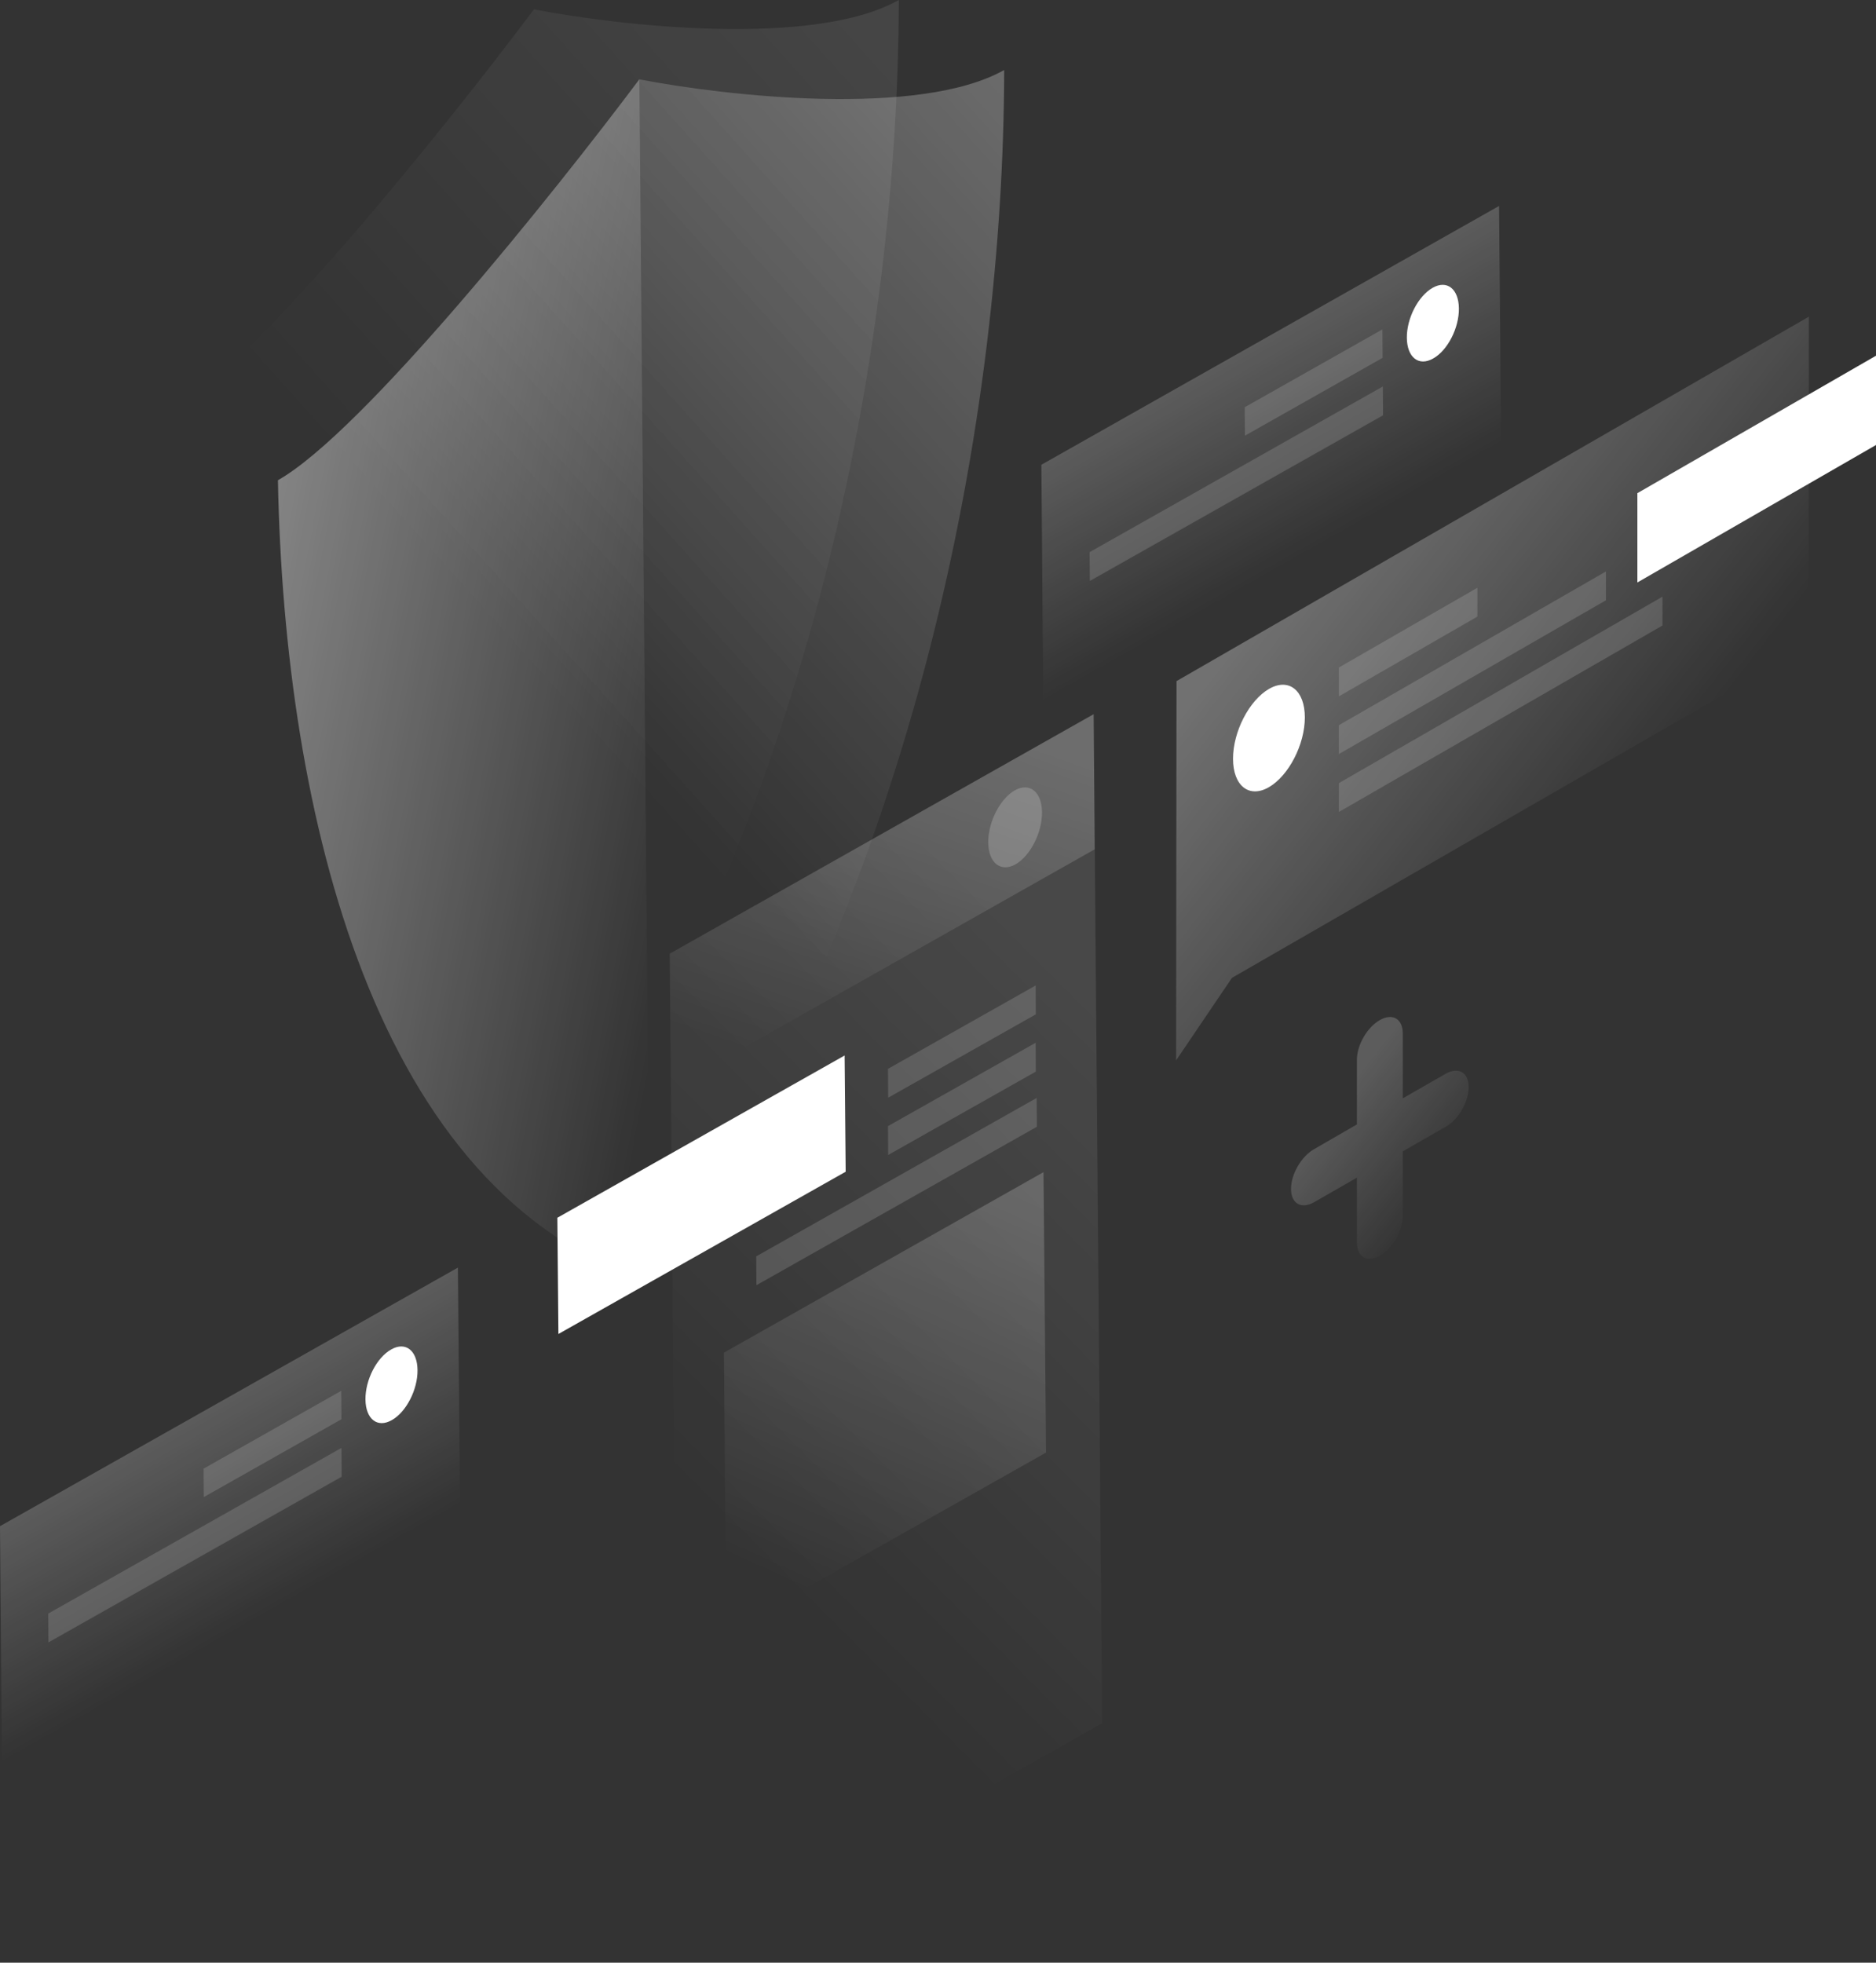 <svg width="173" height="181" viewBox="0 0 173 181" fill="none" xmlns="http://www.w3.org/2000/svg">
<rect x="0" y="0" width="173" height="181" fill="#333333" stroke="none"/>
<path opacity="0.2" d="M96.033 42.859L138.239 18.994L138.435 40.844L96.209 64.709L96.033 42.859Z" fill="url(#paint0_linear)"/>
<path opacity="0.15" d="M127.482 30.379L114.785 37.557L114.804 40.179L127.502 33L127.482 30.379Z" fill="white"/>
<path opacity="0.15" d="M127.521 35.641L100.48 50.918L100.5 53.578L127.54 38.301L127.521 35.641Z" fill="white"/>
<path d="M129.736 31.161C129.755 32.961 130.833 33.821 132.165 33.059C133.498 32.315 134.556 30.242 134.536 28.442C134.517 26.642 133.439 25.782 132.107 26.545C130.774 27.308 129.716 29.361 129.736 31.161Z" fill="white"/>
<path opacity="0.2" d="M0 140.743L42.226 116.898L42.422 138.748L0.176 162.593L0 140.743Z" fill="url(#paint1_linear)"/>
<path opacity="0.15" d="M31.469 128.263L18.771 135.442L18.791 138.063L31.488 130.884L31.469 128.263Z" fill="white"/>
<path opacity="0.15" d="M31.488 133.525L4.448 148.802L4.467 151.463L31.508 136.185L31.488 133.525Z" fill="white"/>
<path d="M33.702 129.065C33.722 130.865 34.8 131.725 36.132 130.962C37.465 130.219 38.523 128.146 38.503 126.346C38.483 124.546 37.406 123.686 36.073 124.449C34.741 125.192 33.683 127.246 33.702 129.065Z" fill="white"/>
<path opacity="0.1" d="M49.241 0.861C57.196 2.406 75.086 4.401 82.885 0C82.826 31.142 75.184 75.33 50.201 111.773C24.826 103.772 16.498 68.601 15.911 37.851C23.709 33.43 41.383 11.345 49.241 0.861Z" fill="url(#paint2_linear)"/>
<path opacity="0.3" d="M58.96 7.316C66.915 8.861 84.805 10.857 92.603 6.455C92.545 37.577 84.903 81.766 59.92 118.209C34.545 110.208 26.217 75.056 25.629 44.287C33.428 39.866 51.102 17.801 58.96 7.316Z" fill="url(#paint3_linear)"/>
<path opacity="0.4" d="M25.629 44.287C33.448 39.866 51.102 17.801 58.96 7.316L59.92 118.208C34.545 110.208 26.217 75.056 25.629 44.287Z" fill="url(#paint4_linear)"/>
<path opacity="0.1" d="M100.853 65.863L61.762 87.947L62.565 181L101.637 158.915L100.853 65.863Z" fill="url(#paint5_linear)"/>
<path opacity="0.2" d="M96.229 108.095L66.759 124.742L66.974 150.602L96.464 133.955L96.229 108.095Z" fill="url(#paint6_linear)"/>
<path opacity="0.15" d="M95.504 90.881L81.886 98.569L81.905 101.229L95.523 93.542L95.504 90.881Z" fill="white"/>
<path opacity="0.15" d="M95.504 96.163L81.886 103.85L81.905 106.511L95.523 98.823L95.504 96.163Z" fill="white"/>
<path opacity="0.15" d="M95.602 101.249L69.737 115.861L69.756 118.521L95.621 103.909L95.602 101.249Z" fill="white"/>
<path opacity="0.2" d="M100.853 65.863L61.762 87.947L61.879 100.408L100.951 78.323L100.853 65.863Z" fill="url(#paint7_linear)"/>
<path opacity="0.2" d="M91.134 77.697C91.154 79.575 92.27 80.475 93.642 79.712C95.014 78.93 96.111 76.778 96.091 74.9C96.072 73.022 94.955 72.122 93.583 72.885C92.212 73.668 91.115 75.819 91.134 77.697Z" fill="white"/>
<path d="M77.986 108.056L77.888 97.337L51.397 112.301L51.495 123.021L77.986 108.056Z" fill="white"/>
<path opacity="0.3" d="M108.495 62.811L166.808 29.205L166.788 59.544L113.609 90.177L108.456 97.787L108.495 62.811Z" fill="url(#paint8_linear)"/>
<path d="M173 41.039V32.804L150.995 45.48V53.715L173 41.039Z" fill="white"/>
<path opacity="0.15" d="M123.465 61.559L136.24 54.204V56.864L123.465 64.219V61.559Z" fill="white"/>
<path opacity="0.15" d="M123.465 66.88L148.095 52.698V55.358L123.465 69.54V66.88Z" fill="white"/>
<path opacity="0.15" d="M123.465 72.22L153.307 55.026V57.686L123.465 74.88V72.22Z" fill="white"/>
<path d="M120.33 66.156C120.33 68.66 118.841 71.535 117.019 72.592C115.196 73.648 113.707 72.474 113.707 69.971C113.707 67.467 115.196 64.591 117.019 63.535C118.841 62.478 120.33 63.652 120.33 66.156Z" fill="white"/>
<path opacity="0.2" d="M127.247 94.07C126.071 94.735 125.13 96.378 125.13 97.728V103.694L121.172 105.983C119.997 106.648 119.056 108.291 119.056 109.641C119.056 110.99 119.997 111.538 121.172 110.873L125.13 108.604V114.57C125.13 115.92 126.071 116.467 127.247 115.802C128.422 115.137 129.363 113.494 129.363 112.144V106.178L133.321 103.909C134.497 103.244 135.437 101.601 135.437 100.251C135.437 98.901 134.497 98.354 133.321 99.019L129.363 101.288V95.322C129.363 93.953 128.422 93.405 127.247 94.07Z" fill="url(#paint9_linear)"/>
<defs>
<linearGradient id="paint0_linear" x1="112.515" y1="33.537" x2="121.918" y2="50.181" gradientUnits="userSpaceOnUse">
<stop stop-color="white"/>
<stop offset="1" stop-color="white" stop-opacity="0"/>
</linearGradient>
<linearGradient id="paint1_linear" x1="16.487" y1="131.423" x2="25.889" y2="148.067" gradientUnits="userSpaceOnUse">
<stop stop-color="white"/>
<stop offset="1" stop-color="white" stop-opacity="0"/>
</linearGradient>
<linearGradient id="paint2_linear" x1="100.531" y1="10.915" x2="46.031" y2="59.775" gradientUnits="userSpaceOnUse">
<stop stop-color="white"/>
<stop offset="1" stop-color="white" stop-opacity="0"/>
</linearGradient>
<linearGradient id="paint3_linear" x1="110.248" y1="17.365" x2="55.748" y2="66.225" gradientUnits="userSpaceOnUse">
<stop stop-color="white"/>
<stop offset="1" stop-color="white" stop-opacity="0"/>
</linearGradient>
<linearGradient id="paint4_linear" x1="22.781" y1="55.757" x2="66.562" y2="64.151" gradientUnits="userSpaceOnUse">
<stop stop-color="white"/>
<stop offset="1" stop-color="white" stop-opacity="0"/>
</linearGradient>
<linearGradient id="paint5_linear" x1="106.173" y1="99.187" x2="65.466" y2="139.681" gradientUnits="userSpaceOnUse">
<stop stop-color="white"/>
<stop offset="1" stop-color="white" stop-opacity="0"/>
</linearGradient>
<linearGradient id="paint6_linear" x1="91.014" y1="108.709" x2="73.833" y2="146.537" gradientUnits="userSpaceOnUse">
<stop stop-color="white"/>
<stop offset="1" stop-color="white" stop-opacity="0"/>
</linearGradient>
<linearGradient id="paint7_linear" x1="87.502" y1="65.987" x2="75.617" y2="99.318" gradientUnits="userSpaceOnUse">
<stop stop-color="white"/>
<stop offset="1" stop-color="white" stop-opacity="0"/>
</linearGradient>
<linearGradient id="paint8_linear" x1="121.201" y1="50.659" x2="151.269" y2="74.241" gradientUnits="userSpaceOnUse">
<stop stop-color="white"/>
<stop offset="1" stop-color="white" stop-opacity="0"/>
</linearGradient>
<linearGradient id="paint9_linear" x1="123.155" y1="101.7" x2="133.401" y2="109.8" gradientUnits="userSpaceOnUse">
<stop stop-color="white"/>
<stop offset="1" stop-color="white" stop-opacity="0"/>
</linearGradient>
</defs>
</svg>
